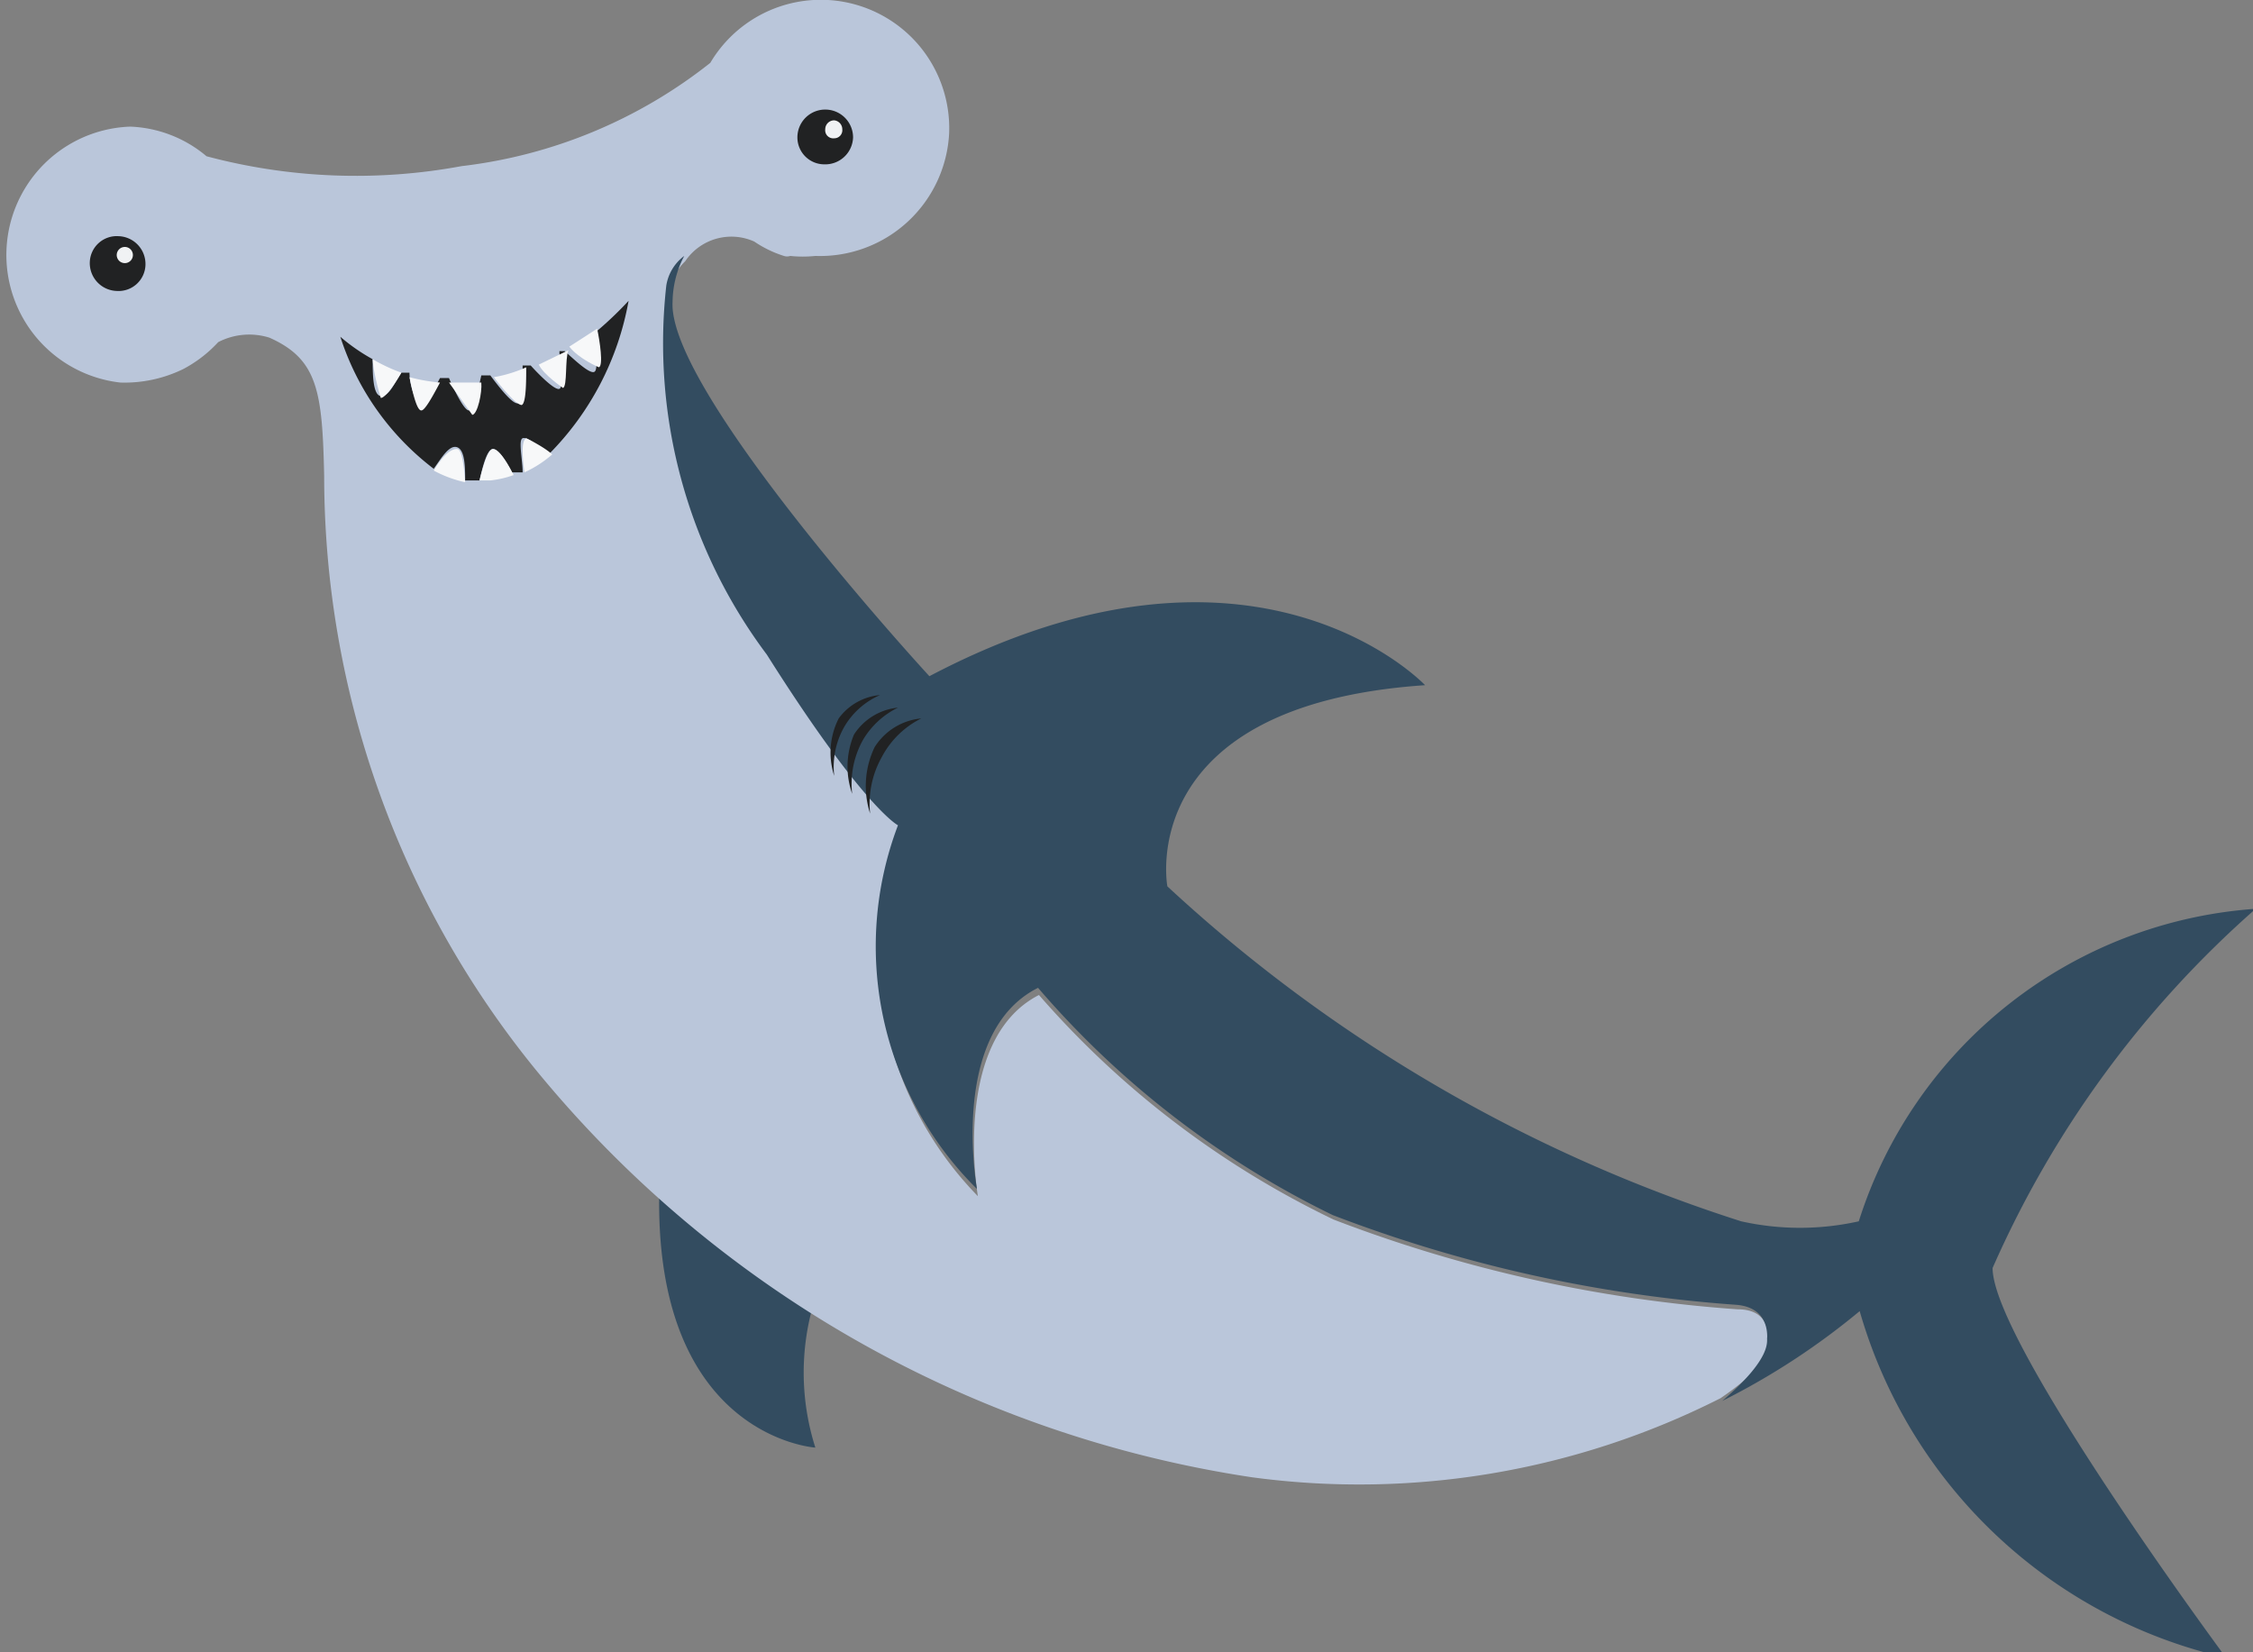 <svg xmlns="http://www.w3.org/2000/svg" viewBox="0 0 25.09 18.4"><rect x="0" y="0" width="25.09" height="18.4" fill="#808080" stroke="none"/><defs><style>.cls-1{fill:#334c60;}.cls-2{fill:#bac6da;}.cls-3{fill:#212223;}.cls-4{fill:#f7f8f9;}.cls-5{fill:#e9ebee;}.cls-6{fill:#f0f2f4;}</style></defs><g id="Layer_2" data-name="Layer 2"><g id="Layer_2-2" data-name="Layer 2"><path class="cls-1" d="M9.08,14.45a2.75,2.75,0,0,0,0,1.67S7.19,16,7.35,13.05Z"/><path class="cls-2" d="M13.94,16.45a12.75,12.75,0,0,1-8-4.57A10.48,10.48,0,0,1,3.61,5.3C3.59,4.36,3.54,4,3,3.76a.75.75,0,0,0-.57.05,1.45,1.45,0,0,1-.39.3h0a1.49,1.49,0,0,1-.7.15,1.43,1.43,0,0,1,.11-2.85,1.4,1.4,0,0,1,.85.33,6.45,6.45,0,0,0,2.84.11A5.49,5.49,0,0,0,7.91.7a1.43,1.43,0,0,1,2.66.78A1.44,1.44,0,0,1,9.08,2.85a1.35,1.35,0,0,1-.28,0,.11.11,0,0,1-.07,0h0a1.26,1.26,0,0,1-.33-.16.62.62,0,0,0-.77.22.67.67,0,0,0-.2.42,6.64,6.64,0,0,0,1.15,4c1.23,1.83,1.49,1.8,1.49,1.8a3.89,3.89,0,0,0,.82,4.19s-.3-1.74.68-2.24a10.22,10.22,0,0,0,3.28,2.5,15.6,15.6,0,0,0,4.5,1c.37,0,.34.3.34.36s.07.22-.53.63A8.91,8.91,0,0,1,13.94,16.45Z"/><path class="cls-1" d="M19.68,14.89c0-.06,0-.33-.34-.36a15.6,15.6,0,0,1-4.5-1A10.22,10.22,0,0,1,11.56,11c-1,.5-.68,2.24-.68,2.24A3.8,3.8,0,0,1,10,9.19S9.62,9,8.54,7.29A5.78,5.78,0,0,1,7.42,3.18a.51.51,0,0,1,.2-.33,1.12,1.12,0,0,0-.13.51c-.06,1,2.86,4.17,2.86,4.17,3.63-1.91,5.52.1,5.52.1C12.62,7.85,13,9.87,13,9.87a17,17,0,0,0,6.39,3.73,3,3,0,0,0,1.31,0,5,5,0,0,1,4.42-3.48,11.47,11.47,0,0,0-2.93,4c0,.83,2.6,4.34,2.6,4.34a5.52,5.52,0,0,1-4.08-3.86,8,8,0,0,1-1.53,1C19.75,15.11,19.67,14.93,19.68,14.89Z"/><path class="cls-3" d="M8.88,1.53a.31.31,0,1,1,.62,0,.31.31,0,0,1-.32.3A.3.3,0,0,1,8.88,1.53Z"/><path class="cls-3" d="M1,2.92a.3.3,0,0,1,.32-.29.31.31,0,0,1,.3.32.3.3,0,0,1-.32.29A.31.31,0,0,1,1,2.92Z"/><path class="cls-3" d="M3.79,3.75A2.11,2.11,0,0,0,4.15,4c0,.15,0,.4.09.41s.15-.14.23-.26l.09,0c0,.15.08.36.13.37s.14-.18.21-.31H5c.06.14.17.36.22.36s.11-.25.14-.39l.1,0c.09.12.25.33.31.31s.05-.27.05-.42l.09,0c.1.11.27.28.32.26s0-.28,0-.42l.06,0c.11.1.28.26.33.23s0-.29,0-.43A4.1,4.1,0,0,0,7,3.35a3.22,3.22,0,0,1-.89,1.71c-.1-.09-.24-.2-.29-.18s0,.24,0,.38l-.12,0C5.66,5.18,5.56,5,5.49,5s-.12.22-.15.35H5.18c0-.14,0-.34-.09-.37s-.18.13-.26.24A3,3,0,0,1,3.79,3.75Z"/><path class="cls-4" d="M5.49,5c.07,0,.17.17.23.29a1.1,1.1,0,0,1-.26.06H5.34C5.37,5.23,5.43,5,5.49,5Z"/><path class="cls-4" d="M5.09,5c.06,0,.08.23.09.37a1.33,1.33,0,0,1-.35-.13C4.91,5.11,5,5,5.09,5Z"/><path class="cls-4" d="M5.86,4.88s.19.09.29.18a1.27,1.27,0,0,1-.31.2C5.82,5.12,5.8,4.91,5.86,4.88Z"/><path class="cls-4" d="M5.26,4.62S5.1,4.4,5,4.26l.36,0C5.37,4.37,5.32,4.61,5.26,4.62Z"/><path class="cls-4" d="M5.81,4.51c-.06,0-.22-.19-.31-.31a1.5,1.5,0,0,0,.36-.11C5.86,4.24,5.86,4.49,5.81,4.51Z"/><path class="cls-4" d="M4.69,4.57c-.05,0-.1-.22-.13-.37a2,2,0,0,0,.34.06C4.83,4.39,4.73,4.58,4.69,4.57Z"/><path class="cls-4" d="M4.24,4.43S4.16,4.17,4.15,4a1.87,1.87,0,0,0,.32.15C4.39,4.29,4.28,4.44,4.24,4.43Z"/><polygon class="cls-5" points="4.53 4.05 4.54 4.06 4.54 4.06 4.53 4.05"/><path class="cls-4" d="M6.27,4.32S6.05,4.17,6,4.06l.33-.16C6.29,4,6.32,4.3,6.27,4.32Z"/><path class="cls-4" d="M6.67,4.09S6.45,4,6.34,3.86l.31-.2C6.68,3.8,6.72,4.07,6.67,4.09Z"/><path class="cls-3" d="M9.69,9.06a1.06,1.06,0,0,1,.13-.63A1,1,0,0,1,10.26,8a.69.69,0,0,0-.52.32A1,1,0,0,0,9.69,9.06Z"/><path class="cls-3" d="M9.49,8.84a1,1,0,0,1,.12-.6A.92.92,0,0,1,10,7.88a.66.66,0,0,0-.49.3A.92.92,0,0,0,9.49,8.84Z"/><path class="cls-3" d="M9.29,8.64a.9.9,0,0,1,.12-.56.86.86,0,0,1,.39-.34A.64.64,0,0,0,9.34,8,.84.84,0,0,0,9.29,8.64Z"/><path class="cls-6" d="M1.48,2.84a.09.09,0,1,0-.09.09A.09.09,0,0,0,1.48,2.84Z"/><path class="cls-6" d="M9.38,1.44a.1.1,0,0,0-.09-.1.1.1,0,0,0-.1.1.09.09,0,0,0,.1.1A.09.09,0,0,0,9.38,1.44Z"/></g></g></svg>